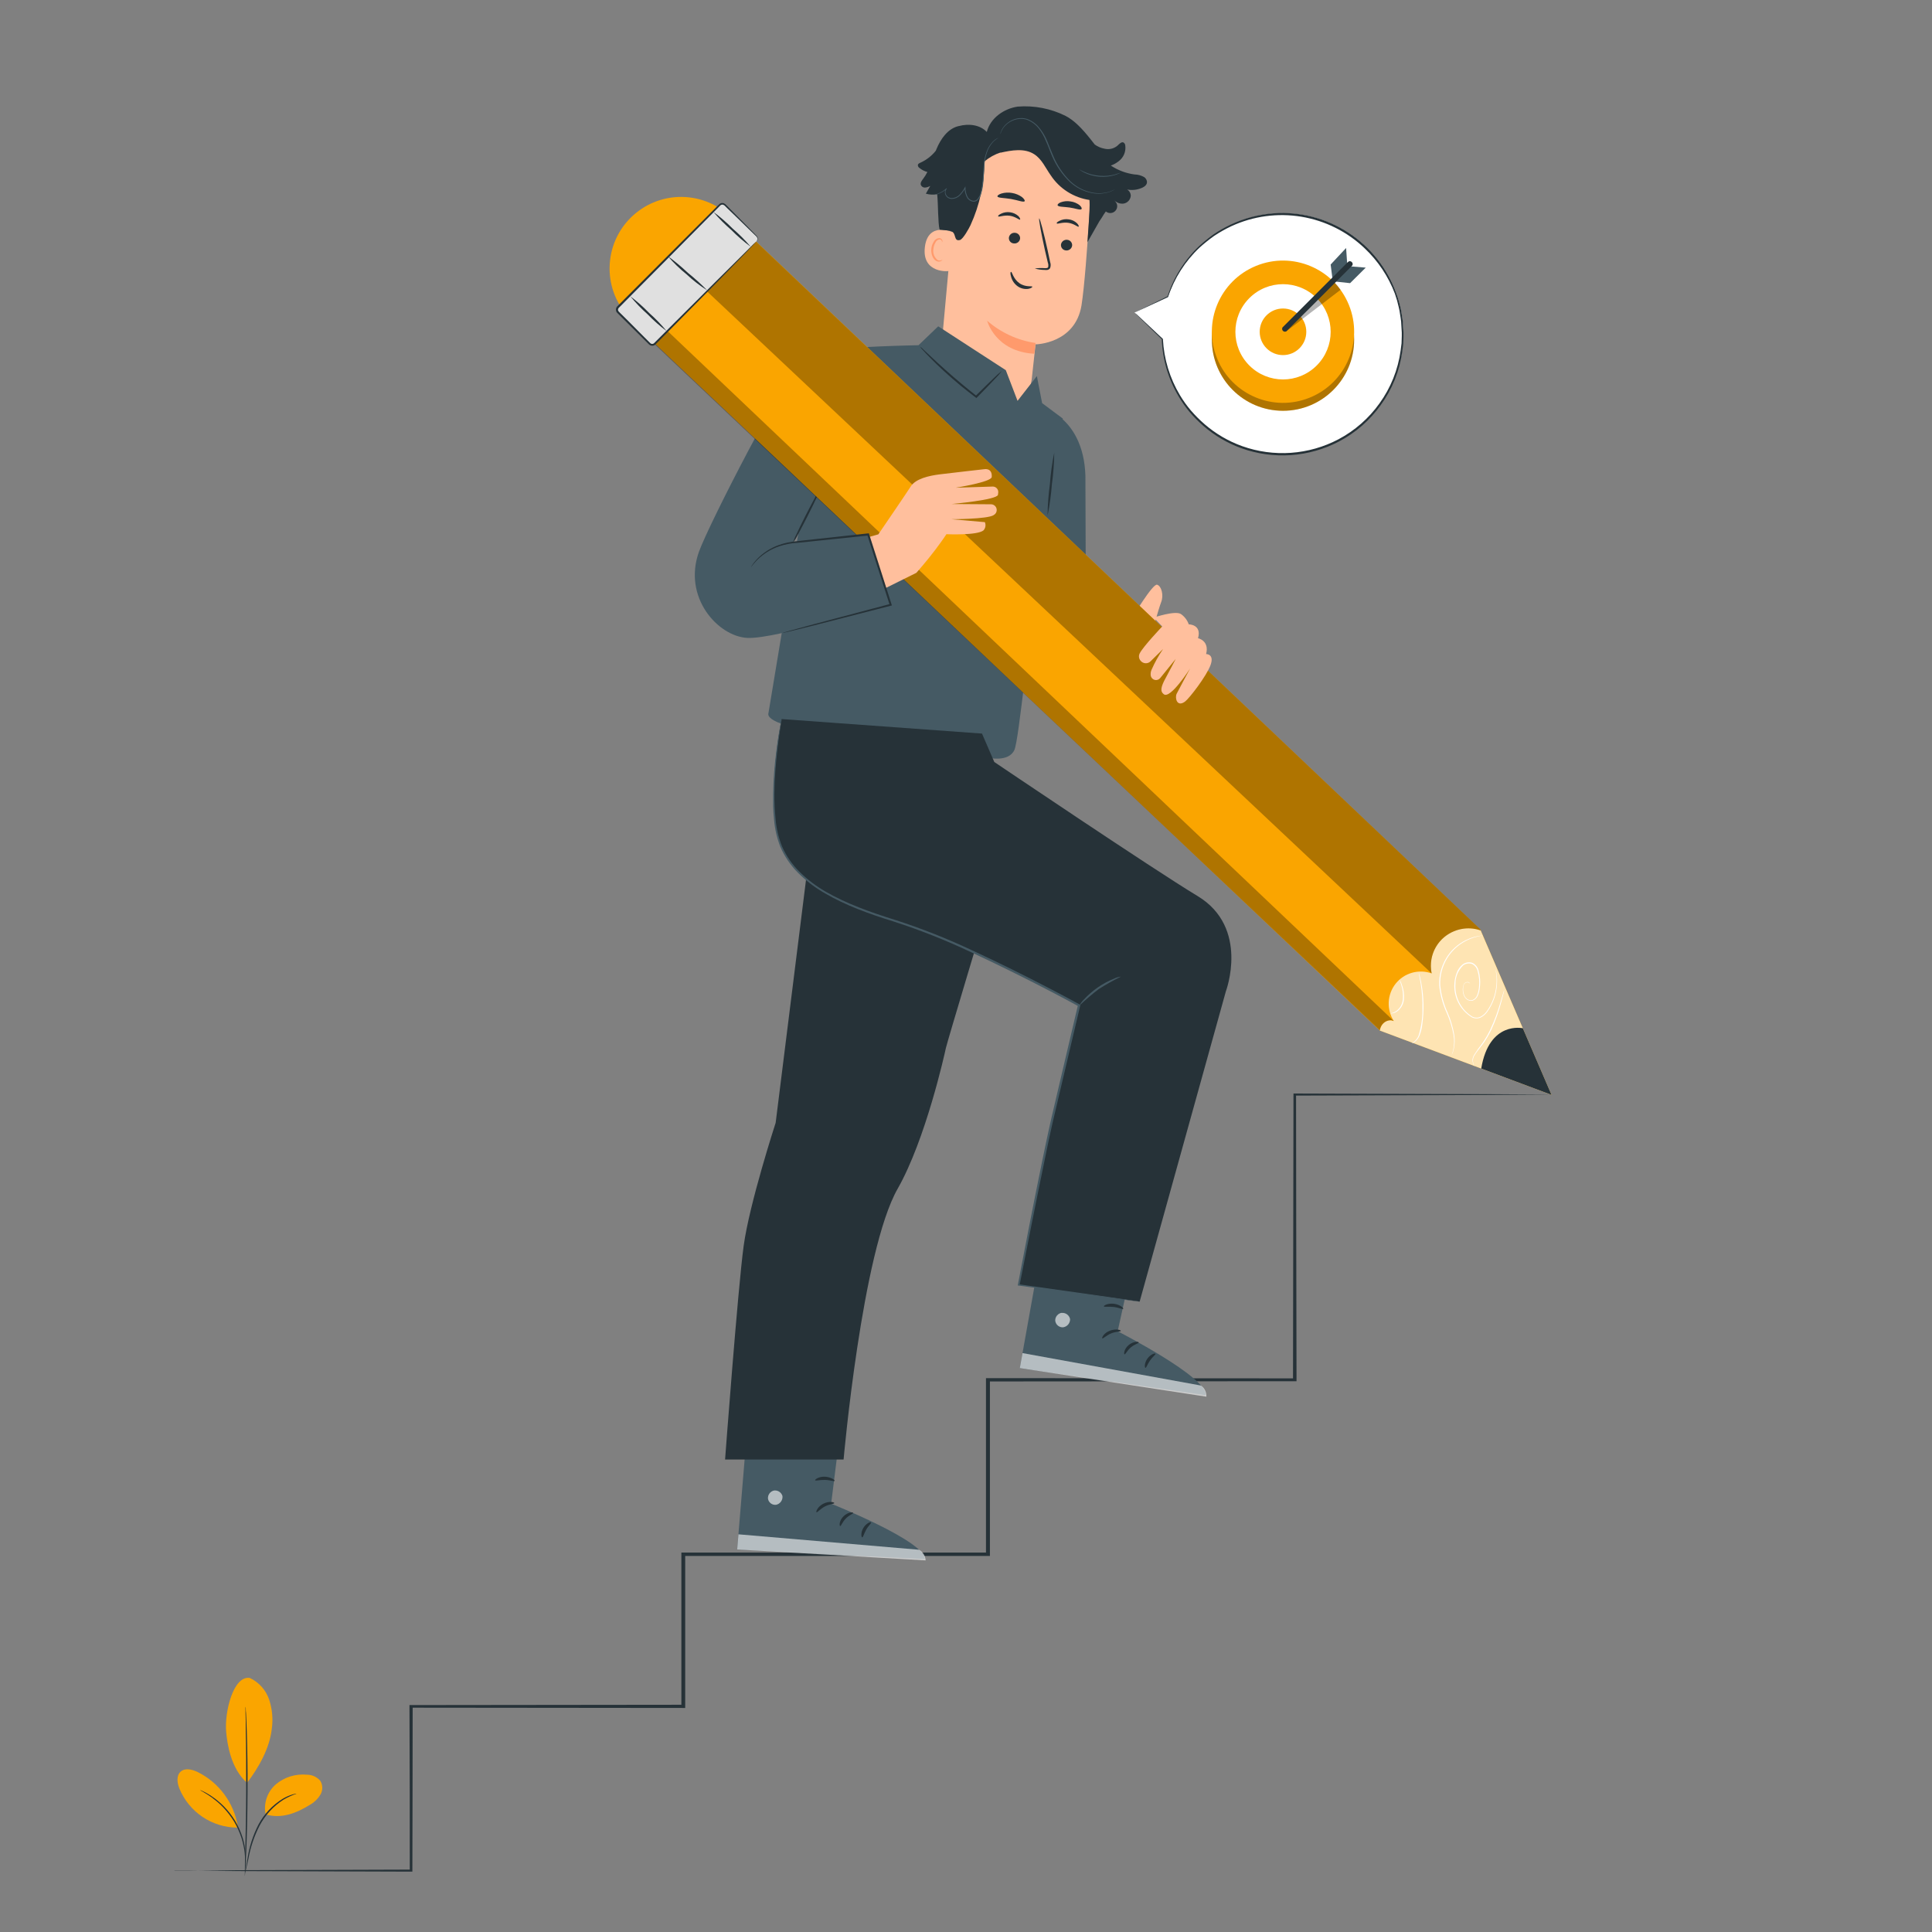 <svg width="300" height="300" viewBox="0 0 300 300" fill="none" xmlns="http://www.w3.org/2000/svg">
<rect x="0" y="0" width="300" height="300" fill="#808080" stroke="none"/>
<path d="M27 290.514H27.156H27.636H29.508L36.762 290.4L63.822 290.31L63.63 290.508C63.63 282.966 63.63 274.404 63.582 265.002V264.762H63.822L106.098 264.714L105.804 265.002C105.804 257.466 105.804 249.54 105.804 241.386V241.08H153.414L153.102 241.392C153.102 232.134 153.102 223.08 153.102 214.302V213.996H153.408L201.048 214.032L200.778 214.302C200.808 197.334 200.826 182.37 200.85 170.016V169.8H201.048L230.976 169.896L238.962 169.944L241.02 169.974H241.542C241.602 169.966 241.662 169.966 241.722 169.974H241.542H241.02H238.962L230.976 170.028L201.048 170.124L201.252 169.92C201.252 182.274 201.294 197.238 201.324 214.206V214.476H201.048L153.408 214.512L153.714 214.206C153.714 222.984 153.714 232.038 153.714 241.296V241.608H145.476H106.098L106.398 241.308C106.398 249.462 106.398 257.388 106.398 264.924V265.212H106.11L63.834 265.17L64.08 264.924C64.08 274.326 64.044 282.888 64.032 290.43V290.628H63.834L36.774 290.538L29.52 290.484H27.648H27.168C27.114 290.505 27.057 290.515 27 290.514Z" fill="#263238"/>
<path d="M38.801 260.556C39.503 260.887 40.131 261.358 40.647 261.938C41.162 262.519 41.555 263.198 41.801 263.934C42.283 265.407 42.419 266.972 42.197 268.506C41.861 271.476 40.175 274.47 38.363 276.84C35.861 274.662 35.291 270.84 35.117 268.908C34.847 265.83 36.233 260.1 38.825 260.556" fill="#FAA500"/>
<path d="M41.244 281.736C41.074 280.888 41.131 280.011 41.409 279.192C41.688 278.373 42.177 277.643 42.828 277.074C43.489 276.518 44.254 276.1 45.078 275.842C45.902 275.585 46.769 275.494 47.628 275.574C48.027 275.569 48.422 275.651 48.786 275.815C49.15 275.979 49.474 276.22 49.734 276.522C49.928 276.841 50.034 277.206 50.041 277.579C50.047 277.952 49.954 278.321 49.77 278.646C49.391 279.29 48.852 279.826 48.204 280.2C46.038 281.556 43.692 282.474 41.244 281.736Z" fill="#FAA500"/>
<path d="M38.041 290.838C38.051 290.635 38.081 290.434 38.131 290.238C38.209 289.812 38.311 289.26 38.431 288.594C38.71 286.758 39.283 284.979 40.129 283.326C41.011 281.677 42.316 280.291 43.909 279.312C44.394 279.025 44.912 278.798 45.451 278.634C45.596 278.586 45.745 278.548 45.895 278.52C45.947 278.511 45.999 278.511 46.051 278.52C45.333 278.767 44.642 279.084 43.987 279.468C42.449 280.468 41.188 281.84 40.321 283.458C39.49 285.076 38.903 286.809 38.581 288.6C38.431 289.29 38.305 289.848 38.209 290.232C38.172 290.439 38.116 290.642 38.041 290.838Z" fill="#263238"/>
<path d="M38.129 265.014C38.153 265.1 38.165 265.189 38.165 265.278C38.165 265.476 38.165 265.734 38.207 266.046C38.243 266.712 38.285 267.672 38.321 268.86C38.399 271.26 38.459 274.524 38.441 278.154C38.423 281.784 38.339 285.072 38.243 287.448C38.189 288.648 38.147 289.596 38.105 290.262C38.105 290.574 38.063 290.826 38.051 291.024C38.05 291.115 38.04 291.205 38.021 291.294C38.008 291.204 38.008 291.113 38.021 291.024C38.021 290.826 38.021 290.574 38.021 290.256C38.021 289.566 38.057 288.612 38.087 287.442C38.147 285.042 38.213 281.784 38.225 278.154C38.237 274.524 38.225 271.242 38.165 268.866C38.165 267.696 38.165 266.742 38.123 266.046C38.123 265.734 38.123 265.482 38.123 265.284C38.12 265.194 38.122 265.104 38.129 265.014Z" fill="#263238"/>
<path d="M36.918 283.542C36.616 281.745 35.891 280.046 34.801 278.585C33.712 277.124 32.29 275.944 30.654 275.142C29.82 274.746 28.728 274.482 28.044 275.106C27.36 275.73 27.51 276.84 27.846 277.704C28.577 279.494 29.822 281.028 31.424 282.112C33.026 283.196 34.912 283.781 36.846 283.794" fill="#FAA500"/>
<path d="M31.057 277.95C31.242 278.012 31.42 278.09 31.591 278.184C31.797 278.279 31.997 278.385 32.191 278.502C32.413 278.646 32.683 278.778 32.953 278.982C33.254 279.184 33.545 279.403 33.823 279.636C34.148 279.901 34.458 280.184 34.753 280.482C35.425 281.168 36.017 281.929 36.517 282.75C37.005 283.578 37.396 284.46 37.681 285.378C37.802 285.772 37.901 286.173 37.975 286.578C38.045 286.937 38.095 287.299 38.125 287.664C38.167 287.994 38.155 288.3 38.167 288.564C38.183 288.79 38.183 289.016 38.167 289.242C38.166 289.443 38.146 289.644 38.107 289.842C38.053 289.842 38.143 289.014 37.993 287.7C37.957 287.343 37.899 286.988 37.819 286.638C37.738 286.233 37.636 285.832 37.513 285.438C37.22 284.539 36.832 283.674 36.355 282.858C35.861 282.054 35.284 281.304 34.633 280.62C34.327 280.314 34.033 280.02 33.733 279.774C33.433 279.528 33.133 279.306 32.887 279.108C31.801 278.34 31.039 277.992 31.057 277.95Z" fill="#263238"/>
<path d="M176.148 48.528L181.392 46.02C182.843 41.579 185.902 37.841 189.968 35.541C194.035 33.24 198.815 32.544 203.368 33.59C207.922 34.635 211.92 37.345 214.576 41.188C217.233 45.032 218.356 49.729 217.724 54.358C217.093 58.988 214.753 63.213 211.164 66.204C207.575 69.196 202.997 70.737 198.33 70.524C193.663 70.311 189.244 68.361 185.942 65.055C182.64 61.75 180.694 57.329 180.486 52.662L176.148 48.528Z" fill="white"/>
<path d="M176.148 48.528L176.412 48.798L177.222 49.59C177.96 50.31 179.022 51.36 180.438 52.716C180.451 52.727 180.467 52.734 180.483 52.734C180.5 52.734 180.516 52.727 180.528 52.716H180.402C180.522 55.827 181.417 58.859 183.006 61.536C183.503 62.378 184.065 63.181 184.686 63.936C185.361 64.728 186.096 65.468 186.882 66.15C188.608 67.648 190.595 68.816 192.744 69.594C195.211 70.483 197.835 70.848 200.451 70.667C203.066 70.487 205.615 69.763 207.936 68.544C210.501 67.191 212.714 65.258 214.398 62.898C216.185 60.441 217.335 57.58 217.746 54.57L217.896 53.418L217.932 52.266V51.666L217.896 51.066L217.83 49.926C217.788 49.548 217.716 49.176 217.662 48.798C217.614 48.424 217.544 48.054 217.452 47.688C217.287 46.957 217.074 46.238 216.816 45.534C215.431 41.663 212.815 38.354 209.368 36.113C205.922 33.872 201.836 32.822 197.736 33.126C195.449 33.297 193.212 33.885 191.136 34.86C190.192 35.305 189.283 35.822 188.418 36.408C187.631 36.978 186.878 37.593 186.162 38.25C183.909 40.401 182.232 43.083 181.284 46.05V46.014L177.378 47.928L176.394 48.42L176.07 48.582C176.07 48.582 176.196 48.534 176.424 48.426L177.444 47.952L181.338 46.152C181.347 46.149 181.355 46.145 181.361 46.139C181.367 46.132 181.372 46.124 181.374 46.116C182.346 43.192 184.028 40.555 186.27 38.442C186.983 37.799 187.732 37.198 188.514 36.642C189.371 36.07 190.27 35.562 191.202 35.124C194.599 33.553 198.389 33.04 202.081 33.652C205.772 34.264 209.195 35.973 211.902 38.556C213.979 40.52 215.585 42.928 216.6 45.6C216.844 46.293 217.044 47 217.2 47.718C217.289 48.08 217.357 48.446 217.404 48.816C217.458 49.182 217.53 49.548 217.566 49.92L217.632 51.048L217.668 51.612V52.176L217.632 53.31L217.488 54.444C217.082 57.407 215.953 60.223 214.2 62.646C212.541 64.967 210.366 66.871 207.846 68.208C205.561 69.413 203.05 70.129 200.473 70.313C197.897 70.497 195.31 70.144 192.876 69.276C190.754 68.513 188.79 67.369 187.08 65.898C186.301 65.227 185.573 64.499 184.902 63.72C184.283 62.986 183.723 62.204 183.228 61.38C181.642 58.733 180.732 55.737 180.576 52.656C180.576 52.648 180.575 52.639 180.571 52.632C180.568 52.624 180.563 52.617 180.557 52.611C180.55 52.606 180.543 52.601 180.535 52.599C180.527 52.596 180.519 52.595 180.51 52.596C180.497 52.597 180.483 52.602 180.473 52.61C180.462 52.619 180.454 52.631 180.45 52.644L180.558 52.614L177.318 49.572L176.472 48.786L176.148 48.528Z" fill="#263238"/>
<path d="M199.224 63.786C205.324 63.786 210.27 58.841 210.27 52.74C210.27 46.64 205.324 41.694 199.224 41.694C193.123 41.694 188.178 46.64 188.178 52.74C188.178 58.841 193.123 63.786 199.224 63.786Z" fill="#FAA500"/>
<path opacity="0.3" d="M199.224 63.786C205.324 63.786 210.27 58.841 210.27 52.74C210.27 46.64 205.324 41.694 199.224 41.694C193.123 41.694 188.178 46.64 188.178 52.74C188.178 58.841 193.123 63.786 199.224 63.786Z" fill="black"/>
<path d="M203.404 61.734C209.051 59.425 211.757 52.975 209.448 47.328C207.139 41.682 200.689 38.976 195.043 41.285C189.396 43.594 186.69 50.043 188.999 55.69C191.308 61.337 197.757 64.043 203.404 61.734Z" fill="#FAA500"/>
<path d="M204.459 56.754C207.348 53.865 207.348 49.181 204.459 46.292C201.57 43.403 196.886 43.403 193.997 46.292C191.108 49.181 191.108 53.865 193.997 56.754C196.886 59.643 201.57 59.643 204.459 56.754Z" fill="white"/>
<path d="M199.223 55.14C201.222 55.14 202.841 53.52 202.841 51.522C202.841 49.524 201.222 47.904 199.223 47.904C197.225 47.904 195.605 49.524 195.605 51.522C195.605 53.52 197.225 55.14 199.223 55.14Z" fill="#FAA500"/>
<path d="M206.923 43.434L206.623 41.076L209.023 38.508L209.197 41.052L206.923 43.434Z" fill="#455A64"/>
<path d="M212.071 41.556L209.641 41.358L207.199 43.704L209.641 43.968L212.071 41.556Z" fill="#455A64"/>
<path opacity="0.3" d="M199.711 51.468L208.159 45C207.84 44.542 207.485 44.111 207.097 43.71L199.711 50.892V51.468Z" fill="black"/>
<path d="M209.293 40.698L205.855 44.136L200.401 49.59L199.147 50.844C199.097 50.928 199.077 51.026 199.089 51.122C199.102 51.218 199.145 51.308 199.214 51.377C199.283 51.446 199.373 51.489 199.469 51.502C199.566 51.514 199.663 51.494 199.747 51.444L203.209 48L208.663 42.546L209.917 41.292C210.313 40.896 209.695 40.284 209.317 40.692L209.293 40.698Z" fill="#263238"/>
<path d="M145.885 57.174L148.201 31.8C148.561 25.458 152.557 20.4 158.881 20.928L159.481 21.012C162.303 21.419 164.868 22.874 166.667 25.086C168.465 27.298 169.366 30.106 169.189 32.952C168.841 38.448 168.391 44.508 167.935 47.418C166.945 53.4 160.801 53.472 160.801 53.472C160.801 53.472 160.387 57.15 160.201 58.932L159.439 63.072L156.343 61.506L145.885 57.174Z" fill="#FFBF9D"/>
<path d="M160.799 53.262C158.014 52.851 155.404 51.649 153.281 49.8C153.281 49.8 154.517 54.6 160.613 54.93L160.799 53.262Z" fill="#FF9A6C"/>
<path d="M166.481 38.142C166.45 38.367 166.332 38.57 166.153 38.709C165.973 38.848 165.747 38.912 165.521 38.886C165.411 38.879 165.303 38.85 165.204 38.801C165.105 38.752 165.017 38.683 164.944 38.599C164.872 38.516 164.818 38.418 164.784 38.313C164.75 38.207 164.738 38.096 164.747 37.986C164.777 37.761 164.894 37.557 165.072 37.417C165.25 37.277 165.476 37.212 165.701 37.236C165.813 37.243 165.921 37.272 166.021 37.321C166.121 37.371 166.21 37.44 166.283 37.524C166.355 37.609 166.41 37.707 166.445 37.813C166.479 37.919 166.491 38.031 166.481 38.142Z" fill="#263238"/>
<path d="M167.496 35.196C167.37 35.292 166.788 34.716 165.864 34.596C164.94 34.476 164.19 34.83 164.106 34.698C164.022 34.566 164.202 34.458 164.526 34.284C164.967 34.062 165.467 33.984 165.954 34.062C166.433 34.121 166.881 34.331 167.232 34.662C167.49 34.932 167.556 35.148 167.496 35.196Z" fill="#263238"/>
<path d="M158.4 37.05C158.386 37.163 158.35 37.272 158.294 37.37C158.237 37.469 158.162 37.556 158.073 37.625C157.983 37.695 157.88 37.746 157.771 37.776C157.661 37.806 157.547 37.814 157.434 37.8C157.323 37.794 157.215 37.766 157.115 37.717C157.016 37.668 156.927 37.599 156.855 37.515C156.783 37.431 156.728 37.333 156.695 37.227C156.661 37.122 156.649 37.01 156.66 36.9C156.689 36.675 156.805 36.47 156.983 36.329C157.162 36.189 157.388 36.124 157.614 36.15C157.725 36.156 157.834 36.184 157.934 36.233C158.034 36.282 158.124 36.35 158.197 36.434C158.27 36.518 158.326 36.616 158.361 36.721C158.396 36.827 158.409 36.939 158.4 37.05Z" fill="#263238"/>
<path d="M158.401 34.098C158.275 34.194 157.693 33.618 156.769 33.498C155.845 33.378 155.095 33.732 155.011 33.606C154.927 33.48 155.107 33.36 155.437 33.186C155.877 32.968 156.373 32.891 156.859 32.964C157.338 33.027 157.787 33.236 158.143 33.564C158.401 33.84 158.443 34.056 158.401 34.098Z" fill="#263238"/>
<path d="M160.68 41.694C161.19 41.617 161.707 41.599 162.222 41.64C162.462 41.64 162.696 41.64 162.756 41.484C162.81 41.242 162.791 40.989 162.702 40.758C162.558 40.158 162.414 39.522 162.258 38.856C161.658 36.15 161.262 33.942 161.37 33.918C161.478 33.894 162.054 36.066 162.654 38.772C162.798 39.438 162.936 40.074 163.062 40.68C163.176 40.986 163.176 41.322 163.062 41.628C163.015 41.706 162.952 41.772 162.876 41.822C162.8 41.872 162.714 41.904 162.624 41.916C162.488 41.931 162.351 41.931 162.216 41.916C161.696 41.911 161.179 41.836 160.68 41.694Z" fill="#263238"/>
<path d="M159.103 31.242C158.941 31.464 158.077 31.086 156.985 30.9C155.893 30.714 154.957 30.756 154.885 30.498C154.849 30.378 155.065 30.192 155.485 30.054C156.028 29.891 156.602 29.86 157.159 29.964C157.712 30.056 158.238 30.274 158.695 30.6C159.037 30.888 159.175 31.14 159.103 31.242Z" fill="#263238"/>
<path d="M167.928 32.478C167.712 32.664 166.98 32.346 166.074 32.22C165.168 32.094 164.376 32.142 164.232 31.896C164.166 31.782 164.316 31.584 164.676 31.428C165.171 31.239 165.708 31.187 166.23 31.278C166.752 31.344 167.246 31.551 167.658 31.878C167.952 32.154 168.03 32.4 167.928 32.478Z" fill="#263238"/>
<path d="M148.037 36.096C147.941 36.036 144.071 34.296 143.609 38.412C143.147 42.528 147.401 42.162 147.419 42.048C147.437 41.934 148.037 36.096 148.037 36.096Z" fill="#FFBF9D"/>
<path d="M146.334 40.338C146.334 40.338 146.256 40.38 146.124 40.422C145.944 40.476 145.751 40.459 145.584 40.374C145.335 40.174 145.143 39.911 145.03 39.613C144.916 39.314 144.883 38.991 144.936 38.676C144.966 38.321 145.075 37.977 145.254 37.668C145.307 37.544 145.389 37.434 145.493 37.349C145.598 37.263 145.721 37.204 145.854 37.176C145.939 37.162 146.027 37.179 146.1 37.224C146.174 37.269 146.229 37.34 146.256 37.422C146.298 37.542 146.256 37.62 146.256 37.632C146.256 37.644 146.352 37.572 146.34 37.398C146.325 37.293 146.277 37.196 146.202 37.122C146.151 37.072 146.091 37.033 146.025 37.008C145.959 36.982 145.888 36.97 145.818 36.972C145.643 36.985 145.475 37.043 145.33 37.141C145.184 37.239 145.067 37.373 144.99 37.53C144.775 37.868 144.646 38.253 144.612 38.652C144.546 39.492 144.888 40.32 145.464 40.56C145.571 40.605 145.687 40.624 145.804 40.618C145.92 40.612 146.033 40.58 146.136 40.524C146.31 40.434 146.346 40.344 146.334 40.338Z" fill="#FF9A6C"/>
<path d="M178.087 28.116C178.032 27.875 177.891 27.661 177.691 27.516C177.23 27.244 176.707 27.097 176.173 27.09C174.856 26.915 173.596 26.443 172.489 25.71C172.921 25.555 173.326 25.332 173.689 25.05C174.073 24.768 174.373 24.387 174.556 23.947C174.739 23.507 174.798 23.025 174.727 22.554C174.715 22.466 174.685 22.382 174.637 22.307C174.589 22.232 174.526 22.169 174.451 22.122C174.187 22.008 173.923 22.242 173.713 22.434C173.436 22.73 173.086 22.947 172.698 23.062C172.31 23.177 171.898 23.186 171.505 23.088C170.957 22.988 170.438 22.767 169.987 22.44C169.969 22.419 169.953 22.397 169.939 22.374L169.381 21.666C168.001 19.92 166.801 18.696 165.469 18C163.166 16.851 160.594 16.351 158.029 16.554C155.857 16.872 153.769 18.354 153.229 20.49C152.161 19.356 150.391 19.164 148.885 19.578H148.849C147.181 19.968 146.077 21.558 145.417 23.142C145.381 23.226 145.351 23.316 145.315 23.4C144.676 24.205 143.853 24.845 142.915 25.266C142.753 25.338 142.561 25.428 142.525 25.602C142.519 25.691 142.536 25.78 142.575 25.86C142.614 25.94 142.673 26.008 142.747 26.058C143.111 26.365 143.539 26.587 144.001 26.706C143.815 27.082 143.594 27.44 143.341 27.774C143.125 28.056 142.873 28.374 142.993 28.734C143.05 28.861 143.146 28.966 143.267 29.036C143.387 29.106 143.526 29.137 143.665 29.124C143.941 29.096 144.209 29.01 144.451 28.872L143.767 30.072C144.338 30.238 144.94 30.266 145.525 30.156C145.693 31.722 145.627 34.584 145.903 35.664C146.995 35.808 147.277 35.718 147.811 35.964C148.501 36.282 148.081 37.524 149.059 37.266C149.551 37.14 150.487 35.424 150.703 34.956C152.123 31.853 152.859 28.481 152.863 25.068C153.61 24.441 154.472 23.965 155.401 23.664L155.323 23.718C157.081 23.328 159.061 22.968 160.579 23.94C161.779 24.702 162.343 26.076 163.153 27.216C163.832 28.247 164.722 29.123 165.765 29.785C166.807 30.446 167.978 30.88 169.201 31.056C169.231 32.91 168.961 35.904 168.853 37.62L170.701 34.374C170.839 34.188 170.959 33.996 171.079 33.81L171.115 33.75C171.297 33.433 171.497 33.126 171.715 32.832C171.898 32.986 172.128 33.074 172.367 33.082C172.606 33.09 172.841 33.018 173.035 32.878C173.229 32.737 173.37 32.536 173.436 32.306C173.502 32.076 173.49 31.83 173.401 31.608C173.28 31.386 173.126 31.184 172.945 31.008C173.131 31.232 173.372 31.405 173.644 31.51C173.916 31.615 174.21 31.649 174.499 31.608C174.786 31.554 175.047 31.407 175.244 31.191C175.44 30.974 175.559 30.699 175.585 30.408C175.584 30.21 175.532 30.015 175.433 29.844C175.334 29.672 175.192 29.53 175.021 29.43C175.765 29.575 176.535 29.495 177.235 29.202C177.703 29.022 178.201 28.674 178.087 28.116Z" fill="#263238"/>
<path d="M155.059 21.384C154.824 21.53 154.599 21.693 154.387 21.87C153.843 22.396 153.444 23.053 153.229 23.778C153.068 24.272 152.957 24.78 152.899 25.296C152.833 25.854 152.809 26.46 152.779 27.096C152.761 27.763 152.701 28.428 152.599 29.088C152.54 29.438 152.456 29.783 152.347 30.12C152.248 30.482 152.06 30.814 151.801 31.086C151.682 31.192 151.537 31.265 151.382 31.299C151.226 31.332 151.065 31.325 150.913 31.278C150.623 31.186 150.37 31.003 150.193 30.756C149.917 30.266 149.776 29.711 149.785 29.148L149.911 29.178C149.676 29.619 149.379 30.023 149.029 30.378C148.693 30.705 148.243 30.888 147.775 30.888C147.562 30.882 147.355 30.82 147.175 30.708C147.004 30.594 146.873 30.43 146.797 30.24C146.728 30.065 146.705 29.875 146.731 29.688C146.758 29.513 146.847 29.353 146.983 29.238L147.037 29.304C146.63 29.676 146.15 29.958 145.627 30.132C145.447 30.192 145.303 30.222 145.207 30.246C145.157 30.254 145.106 30.254 145.057 30.246L145.201 30.204C145.291 30.174 145.435 30.138 145.609 30.072C146.117 29.885 146.582 29.597 146.977 29.226L147.037 29.286C146.923 29.403 146.848 29.552 146.822 29.713C146.796 29.874 146.821 30.04 146.893 30.186C146.966 30.353 147.085 30.496 147.235 30.6C147.404 30.699 147.596 30.753 147.793 30.756C148.228 30.748 148.645 30.574 148.957 30.27C149.295 29.925 149.582 29.533 149.809 29.106L149.917 28.926V29.136C149.912 29.673 150.046 30.202 150.307 30.672C150.465 30.895 150.693 31.059 150.955 31.14C151.083 31.182 151.22 31.189 151.352 31.16C151.483 31.132 151.605 31.069 151.705 30.978C151.947 30.724 152.12 30.412 152.209 30.072C152.318 29.743 152.402 29.406 152.461 29.064C152.565 28.409 152.627 27.747 152.647 27.084C152.683 26.484 152.713 25.848 152.779 25.284C152.845 24.76 152.964 24.243 153.133 23.742C153.358 23.01 153.772 22.35 154.333 21.828C154.548 21.64 154.793 21.489 155.059 21.384Z" fill="#455A64"/>
<path d="M173.13 29.4L173.076 29.436L172.914 29.532C172.826 29.584 172.734 29.628 172.638 29.664C172.524 29.712 172.398 29.772 172.248 29.82C171.393 30.093 170.484 30.151 169.602 29.988C168.289 29.749 167.072 29.137 166.098 28.224C164.928 27.097 163.999 25.743 163.368 24.246C163.014 23.46 162.768 22.668 162.42 21.93C162.138 21.211 161.754 20.536 161.28 19.926C160.85 19.38 160.291 18.949 159.654 18.672C159.364 18.551 159.056 18.48 158.742 18.462C158.454 18.444 158.166 18.466 157.884 18.528C157.397 18.63 156.936 18.835 156.534 19.128C156.231 19.356 155.966 19.629 155.748 19.938C155.572 20.211 155.433 20.505 155.334 20.814C155.334 20.814 155.334 20.814 155.334 20.748L155.382 20.568C155.457 20.337 155.56 20.115 155.688 19.908C155.901 19.586 156.167 19.302 156.474 19.068C156.878 18.752 157.347 18.528 157.848 18.414C158.14 18.351 158.438 18.325 158.736 18.336C159.061 18.357 159.381 18.428 159.684 18.546C160.359 18.831 160.949 19.283 161.4 19.86C161.898 20.471 162.302 21.152 162.6 21.882C162.918 22.632 163.2 23.418 163.548 24.198C164.16 25.676 165.062 27.016 166.2 28.14C167.154 29.042 168.344 29.654 169.632 29.904C170.499 30.073 171.395 30.03 172.242 29.778C172.545 29.668 172.841 29.542 173.13 29.4Z" fill="#455A64"/>
<path d="M174.001 26.814C173.925 26.864 173.845 26.906 173.761 26.94C173.542 27.043 173.315 27.127 173.083 27.192C172.737 27.294 172.384 27.369 172.027 27.414C171.147 27.519 170.255 27.445 169.405 27.198C169.058 27.1 168.721 26.971 168.397 26.814C168.177 26.709 167.967 26.587 167.767 26.448C167.688 26.404 167.615 26.35 167.551 26.286C167.551 26.286 167.881 26.478 168.439 26.718C168.761 26.861 169.094 26.979 169.435 27.072C169.854 27.181 170.281 27.255 170.713 27.294C171.146 27.33 171.582 27.33 172.015 27.294C172.367 27.259 172.716 27.196 173.059 27.108C173.629 26.946 174.001 26.79 174.001 26.814Z" fill="#455A64"/>
<path d="M160.302 44.52C160.266 44.364 159.252 44.646 158.292 43.974C157.332 43.302 157.146 42.174 157.002 42.216C156.858 42.258 156.87 42.516 157.002 42.972C157.157 43.571 157.518 44.095 158.022 44.454C158.506 44.796 159.104 44.938 159.69 44.85C160.104 44.772 160.326 44.586 160.302 44.52Z" fill="#263238"/>
<path d="M132.204 53.484C130.977 53.005 129.634 52.906 128.35 53.2C127.066 53.494 125.9 54.168 125.004 55.134C121.818 58.548 110.082 81.366 108.534 85.674C105.996 92.754 111.474 98.808 116.034 99.054C120.594 99.3 138.438 93.564 138.438 93.564L134.55 83.328L123.15 84.234L132 66.498L132.204 53.484Z" fill="#455A64"/>
<path d="M151.717 73.572C151.717 73.572 156.109 95.832 158.197 97.632C160.285 99.432 176.797 106.83 176.797 106.83L181.747 98.784L168.601 90.786L168.541 73.884C168.403 69.12 166.495 66.132 164.311 64.536L151.717 73.572Z" fill="#455A64"/>
<path d="M161.004 58.398L158.004 62.244L156.18 57.48L145.686 50.67L142.626 53.604C142.626 53.604 130.86 53.832 130.098 54.408C128.406 55.686 125.298 74.742 125.298 74.742L119.334 110.682C118.83 112.122 123.834 113.13 126.732 113.838L153.432 117.66C153.432 117.66 156.612 118.416 157.512 116.46C158.238 114.882 159.756 98.286 161.292 89.22C161.7 86.82 162.066 78.252 162.066 78.252L165.036 64.998L161.82 62.598L161.004 58.398Z" fill="#455A64"/>
<path d="M127.296 76.044C127.18 76.479 127.011 76.898 126.792 77.292C126.438 78.048 125.934 79.092 125.364 80.208C124.794 81.324 124.254 82.356 123.858 83.088C123.671 83.498 123.433 83.883 123.15 84.234C123.275 83.801 123.446 83.382 123.66 82.986C124.008 82.23 124.512 81.186 125.082 80.07C125.652 78.954 126.192 77.928 126.588 77.196C126.782 76.787 127.019 76.401 127.296 76.044Z" fill="#263238"/>
<path d="M155.579 57.6C155.256 58.024 154.903 58.425 154.523 58.8C153.839 59.526 152.861 60.54 151.709 61.716L151.619 61.806L151.511 61.728C150.767 61.164 149.963 60.528 149.111 59.838C147.269 58.302 145.691 56.838 144.581 55.698C144.029 55.146 143.591 54.684 143.297 54.354C143.13 54.198 142.985 54.021 142.865 53.826C143.052 53.955 143.225 54.104 143.381 54.27L144.737 55.542C145.877 56.61 147.479 58.068 149.315 59.598C150.131 60.282 150.929 60.924 151.661 61.5H151.469C152.639 60.336 153.647 59.352 154.367 58.662C154.742 58.276 155.147 57.921 155.579 57.6Z" fill="#263238"/>
<path d="M163.704 70.284C163.685 71.92 163.562 73.553 163.338 75.174C163.221 76.807 162.997 78.43 162.666 80.034C162.685 78.396 162.807 76.761 163.032 75.138C163.148 73.507 163.373 71.885 163.704 70.284Z" fill="#263238"/>
<path d="M175.711 96.084C175.711 96.084 178.987 90.57 179.677 90.792C180.367 91.014 180.721 92.436 180.307 93.492C179.893 94.548 178.735 98.784 178.735 98.784L175.711 96.084Z" fill="#FFBF9D"/>
<path d="M176.801 192.048L173.549 206.718C173.549 206.718 187.547 213.876 187.211 216.642L158.357 212.442L162.491 189.372L176.801 192.048Z" fill="#455A64"/>
<g opacity="0.6">
<path d="M164.91 203.844C164.617 203.879 164.347 204.021 164.153 204.243C163.958 204.464 163.851 204.749 163.854 205.044C163.878 205.342 164.017 205.618 164.24 205.816C164.464 206.014 164.755 206.118 165.054 206.106C165.362 206.069 165.646 205.919 165.851 205.686C166.056 205.452 166.167 205.151 166.164 204.84C166.106 204.54 165.937 204.272 165.689 204.093C165.442 203.913 165.135 203.835 164.832 203.874" fill="white"/>
</g>
<g opacity="0.6">
<path d="M158.357 212.436L158.777 210.108L186.497 215.148C186.769 215.344 186.987 215.605 187.131 215.907C187.276 216.208 187.343 216.542 187.325 216.876L158.357 212.436Z" fill="white"/>
</g>
<path d="M174.043 206.658C174.013 206.796 173.299 206.73 172.531 207.054C171.763 207.378 171.283 207.9 171.163 207.822C171.043 207.744 171.403 206.97 172.363 206.622C173.323 206.274 174.097 206.538 174.043 206.658Z" fill="#263238"/>
<path d="M176.821 208.458C176.821 208.596 176.179 208.722 175.591 209.226C175.003 209.73 174.757 210.336 174.619 210.3C174.481 210.264 174.535 209.46 175.273 208.848C176.011 208.236 176.839 208.32 176.821 208.458Z" fill="#263238"/>
<path d="M177.864 212.4C177.732 212.4 177.666 211.674 178.164 210.972C178.662 210.27 179.364 210.084 179.418 210.216C179.472 210.348 178.974 210.678 178.572 211.26C178.17 211.842 178.008 212.4 177.864 212.4Z" fill="#263238"/>
<path d="M174.415 203.232C174.331 203.352 173.725 203.04 172.921 202.944C172.117 202.848 171.457 202.992 171.409 202.854C171.361 202.716 172.039 202.332 172.987 202.452C173.935 202.572 174.505 203.136 174.415 203.232Z" fill="#263238"/>
<g opacity="0.3">
<path d="M176.154 194.952L175.578 197.568L161.514 194.844L161.928 192.468L176.154 194.952Z" fill="black"/>
</g>
<path d="M130.921 218.586L129.061 233.496C129.061 233.496 143.671 239.31 143.593 242.1L114.469 240.6L116.401 217.26L130.921 218.586Z" fill="#455A64"/>
<g opacity="0.6">
<path d="M120.193 231.444C119.907 231.506 119.654 231.67 119.48 231.905C119.307 232.14 119.225 232.431 119.251 232.722C119.299 233.011 119.458 233.27 119.692 233.445C119.927 233.621 120.22 233.699 120.511 233.664C120.815 233.6 121.085 233.426 121.268 233.174C121.451 232.922 121.534 232.611 121.501 232.302C121.415 232.008 121.22 231.757 120.956 231.602C120.691 231.447 120.377 231.399 120.079 231.468" fill="white"/>
</g>
<g opacity="0.6">
<path d="M114.469 240.6L114.667 238.248L142.735 240.648C143.024 240.819 143.267 241.06 143.441 241.348C143.614 241.636 143.714 241.962 143.731 242.298L114.469 240.6Z" fill="white"/>
</g>
<path d="M129.54 233.4C129.54 233.538 128.808 233.538 128.07 233.934C127.332 234.33 126.906 234.894 126.786 234.822C126.666 234.75 126.942 233.958 127.842 233.496C128.742 233.034 129.6 233.262 129.54 233.4Z" fill="#263238"/>
<path d="M132.473 234.924C132.473 235.062 131.873 235.248 131.327 235.806C130.781 236.364 130.595 237.006 130.457 236.964C130.319 236.922 130.295 236.136 130.973 235.458C131.651 234.78 132.485 234.786 132.473 234.924Z" fill="#263238"/>
<path d="M133.884 238.722C133.752 238.722 133.614 238.014 134.052 237.27C134.49 236.526 135.174 236.274 135.252 236.4C135.33 236.526 134.856 236.898 134.508 237.516C134.16 238.134 134.028 238.722 133.884 238.722Z" fill="#263238"/>
<path d="M129.6 229.944C129.534 230.07 128.898 229.818 128.094 229.8C127.29 229.782 126.636 229.98 126.576 229.854C126.516 229.728 127.176 229.254 128.106 229.302C129.036 229.35 129.672 229.842 129.6 229.944Z" fill="#263238"/>
<g opacity="0.3">
<path d="M130.549 221.538L130.219 224.196L115.963 222.798L116.155 220.398L130.549 221.538Z" fill="black"/>
</g>
<path d="M116.801 42.909C117.477 36.813 113.084 31.323 106.987 30.646C100.891 29.97 95.401 34.364 94.725 40.46C94.048 46.556 98.442 52.047 104.538 52.723C110.635 53.399 116.125 49.005 116.801 42.909Z" fill="#FAA500"/>
<path d="M240.924 170.016L229.842 144.288L116.328 36.474L101.346 53.028L214.26 160.026L240.924 170.016Z" fill="#FAA500"/>
<g opacity="0.7">
<path d="M214.26 160.026C214.434 158.928 215.388 158.16 216.432 158.55C215.866 157.674 215.589 156.643 215.64 155.601C215.69 154.56 216.067 153.56 216.715 152.744C217.363 151.927 218.251 151.334 219.254 151.049C220.257 150.763 221.324 150.799 222.306 151.152C222.096 150.144 222.158 149.098 222.484 148.122C222.811 147.145 223.392 146.273 224.166 145.594C224.94 144.916 225.881 144.455 226.892 144.259C227.903 144.063 228.948 144.14 229.92 144.48L240.924 170.016L214.26 160.026Z" fill="white"/>
</g>
<path d="M236.466 159.666C236.466 159.666 231.24 158.466 230.004 165.924L240.924 170.016L236.466 159.666Z" fill="#263238"/>
<path opacity="0.3" d="M222.306 151.152L109.752 45.21L116.832 36.984L229.842 144.288L229.92 144.48C229.107 144.19 228.239 144.091 227.382 144.192C226.252 144.323 225.182 144.772 224.298 145.488C223.221 146.365 222.5 147.604 222.27 148.974C222.147 149.696 222.159 150.435 222.306 151.152Z" fill="black"/>
<path opacity="0.3" d="M216.431 158.55L103.235 51L101.357 53.178L214.259 159.978C214.306 159.542 214.513 159.139 214.84 158.847C215.167 158.555 215.591 158.396 216.029 158.4C216.168 158.438 216.302 158.488 216.431 158.55Z" fill="black"/>
<path d="M228.263 152.754C228.238 152.708 228.204 152.667 228.163 152.634C228.121 152.601 228.074 152.576 228.023 152.562C227.879 152.52 227.725 152.534 227.59 152.601C227.456 152.668 227.351 152.782 227.297 152.922C227.151 153.383 227.151 153.877 227.297 154.338C227.367 154.626 227.527 154.884 227.753 155.076C227.874 155.185 228.021 155.261 228.179 155.297C228.338 155.332 228.503 155.327 228.659 155.28C228.825 155.21 228.974 155.106 229.097 154.975C229.22 154.844 229.314 154.688 229.373 154.518C229.52 154.145 229.613 153.753 229.649 153.354C229.758 152.472 229.683 151.577 229.427 150.726C229.366 150.501 229.258 150.292 229.11 150.112C228.962 149.932 228.778 149.786 228.569 149.682C228.34 149.604 228.096 149.583 227.857 149.622C227.619 149.66 227.393 149.757 227.201 149.904C226.826 150.265 226.527 150.697 226.321 151.175C226.115 151.653 226.006 152.168 226.001 152.688C225.919 153.703 226.117 154.721 226.574 155.631C227.031 156.541 227.73 157.308 228.593 157.848C228.789 157.952 229.006 158.01 229.227 158.017C229.449 158.025 229.669 157.981 229.871 157.89C230.251 157.698 230.58 157.418 230.831 157.074C231.29 156.449 231.654 155.76 231.911 155.028C232.284 153.962 232.443 152.832 232.379 151.704C232.349 151.302 232.307 150.996 232.271 150.792C232.235 150.588 232.223 150.474 232.223 150.474C232.334 150.866 232.406 151.268 232.439 151.674C232.528 152.813 232.383 153.959 232.013 155.04C231.759 155.786 231.395 156.49 230.933 157.128C230.67 157.492 230.325 157.788 229.925 157.992C229.704 158.092 229.464 158.14 229.221 158.133C228.979 158.126 228.742 158.063 228.527 157.95C227.635 157.401 226.911 156.615 226.438 155.68C225.965 154.745 225.759 153.697 225.845 152.652C225.883 152.105 226.002 151.568 226.199 151.056C226.379 150.546 226.699 150.096 227.123 149.76C227.335 149.597 227.585 149.49 227.849 149.448C228.113 149.406 228.383 149.431 228.635 149.52C228.864 149.63 229.066 149.789 229.227 149.985C229.389 150.18 229.506 150.409 229.571 150.654C229.83 151.527 229.904 152.445 229.787 153.348C229.75 153.761 229.651 154.165 229.493 154.548C229.427 154.733 229.322 154.902 229.185 155.044C229.049 155.186 228.884 155.297 228.701 155.37C228.528 155.418 228.345 155.421 228.171 155.38C227.996 155.339 227.834 155.255 227.699 155.136C227.463 154.925 227.297 154.646 227.225 154.338C227.087 153.859 227.103 153.349 227.273 152.88C227.336 152.731 227.452 152.612 227.598 152.544C227.745 152.476 227.911 152.466 228.065 152.514C228.245 152.616 228.263 152.76 228.263 152.754Z" fill="white"/>
<path d="M225.366 163.932C225.366 163.932 225.504 163.644 225.642 163.092C225.823 162.304 225.843 161.488 225.702 160.692C225.485 159.517 225.131 158.371 224.646 157.278C224.028 155.935 223.635 154.5 223.482 153.03C223.415 151.537 223.791 150.057 224.562 148.776C225.192 147.737 226.071 146.871 227.118 146.256C227.818 145.839 228.582 145.543 229.38 145.38C229.67 145.316 229.965 145.278 230.262 145.266L230.04 145.308C229.89 145.308 229.668 145.368 229.392 145.434C228.609 145.623 227.86 145.933 227.172 146.352C226.15 146.969 225.294 147.829 224.682 148.854C223.935 150.11 223.572 151.558 223.638 153.018C223.788 154.471 224.173 155.889 224.778 157.218C225.261 158.322 225.608 159.48 225.81 160.668C225.938 161.467 225.901 162.284 225.702 163.068C225.63 163.37 225.517 163.661 225.366 163.932Z" fill="white"/>
<path d="M219.18 162C219.682 161.75 220.074 161.323 220.278 160.8C220.685 159.499 220.887 158.143 220.878 156.78C220.91 155.416 220.818 154.053 220.602 152.706C220.518 152.19 220.434 151.776 220.38 151.506C220.339 151.359 220.313 151.208 220.302 151.056C220.302 151.056 220.356 151.212 220.44 151.494C220.524 151.776 220.614 152.19 220.71 152.694C221.094 154.791 221.142 156.936 220.854 159.048C220.788 159.666 220.637 160.272 220.404 160.848C220.24 161.24 219.97 161.579 219.624 161.826C219.488 161.911 219.337 161.97 219.18 162Z" fill="white"/>
<path d="M217.35 152.112C217.496 152.383 217.612 152.669 217.698 152.964C217.963 153.672 218.066 154.431 217.998 155.184C217.965 155.565 217.848 155.934 217.655 156.264C217.462 156.594 217.198 156.877 216.882 157.092C216.689 157.218 216.473 157.306 216.246 157.35C216.09 157.38 216 157.35 216 157.35C216.292 157.273 216.569 157.149 216.822 156.984C217.112 156.767 217.353 156.492 217.529 156.175C217.705 155.859 217.811 155.509 217.842 155.148C217.904 154.419 217.82 153.685 217.596 152.988C217.497 152.701 217.414 152.409 217.35 152.112Z" fill="white"/>
<path d="M228.9 165.6L228.852 165.474C228.822 165.39 228.774 165.27 228.732 165.114C228.668 164.921 228.639 164.717 228.648 164.514C228.681 164.241 228.778 163.98 228.93 163.752C229.298 163.164 229.699 162.597 230.13 162.054C230.617 161.362 231.046 160.632 231.414 159.87C232.065 158.474 232.6 157.027 233.016 155.544C233.166 155.052 233.298 154.608 233.418 154.2C233.46 154.032 233.514 153.868 233.58 153.708C233.559 153.88 233.525 154.051 233.478 154.218C233.4 154.536 233.28 155.004 233.124 155.574C232.732 157.074 232.206 158.536 231.552 159.942C231.183 160.712 230.745 161.447 230.244 162.138C229.776 162.774 229.308 163.302 229.008 163.806C228.873 163.991 228.781 164.204 228.741 164.43C228.7 164.656 228.711 164.887 228.774 165.108C228.828 165.269 228.87 165.433 228.9 165.6Z" fill="white"/>
<path d="M111.757 31.805L95.966 47.69C95.744 47.913 95.745 48.274 95.969 48.496L100.866 53.365C101.09 53.587 101.451 53.586 101.673 53.362L117.463 37.477C117.685 37.254 117.684 36.893 117.461 36.671L112.563 31.803C112.34 31.581 111.979 31.582 111.757 31.805Z" fill="#E0E0E0"/>
<path d="M117.468 37.482C117.497 37.44 117.523 37.395 117.546 37.35C117.581 37.283 117.602 37.209 117.607 37.134C117.612 37.059 117.602 36.983 117.576 36.912C117.516 36.72 117.282 36.576 117.078 36.354L116.328 35.628L114.276 33.63L112.998 32.4L112.656 32.058C112.563 31.941 112.441 31.85 112.302 31.794C112.236 31.774 112.166 31.769 112.098 31.779C112.029 31.79 111.964 31.815 111.906 31.854C111.804 31.932 111.672 32.088 111.552 32.202C107.58 36.216 102.12 41.736 96.084 47.802C96.015 47.871 95.973 47.963 95.965 48.061C95.958 48.159 95.985 48.256 96.042 48.336C96.18 48.498 96.402 48.702 96.582 48.882L97.704 49.998L99.888 52.2L100.956 53.262C101.018 53.331 101.1 53.379 101.191 53.398C101.282 53.416 101.377 53.404 101.46 53.364C101.5 53.343 101.536 53.317 101.568 53.286L101.7 53.154L101.958 52.896L103.974 50.874L111 43.866L115.734 39.174L117 37.908L117.342 37.59L117.468 37.482C117.44 37.528 117.405 37.57 117.366 37.608L117.042 37.956L115.8 39.258L111.138 44.022C109.152 46.026 106.8 48.408 104.19 51.054C103.536 51.714 102.87 52.392 102.18 53.082L101.922 53.34L101.796 53.472C101.74 53.528 101.675 53.574 101.604 53.61C101.464 53.678 101.306 53.7 101.153 53.671C101 53.643 100.859 53.567 100.752 53.454L99.684 52.392L97.494 50.22L96.372 49.104C96.18 48.906 96.006 48.756 95.772 48.504C95.675 48.363 95.629 48.193 95.643 48.022C95.657 47.851 95.731 47.691 95.85 47.568L111.384 32.01C111.507 31.879 111.637 31.754 111.774 31.638C111.862 31.581 111.961 31.544 112.065 31.529C112.169 31.515 112.274 31.523 112.374 31.554C112.543 31.625 112.691 31.736 112.806 31.878L113.142 32.22L114.402 33.492L116.418 35.532L117.15 36.276C117.348 36.504 117.576 36.654 117.642 36.876C117.665 36.955 117.672 37.038 117.662 37.119C117.651 37.201 117.624 37.279 117.582 37.35C117.557 37.403 117.517 37.449 117.468 37.482Z" fill="#263238"/>
<path d="M97.873 46.008C98.916 46.794 99.895 47.66 100.801 48.6C101.781 49.468 102.692 50.411 103.525 51.42C102.477 50.636 101.494 49.77 100.585 48.828C99.609 47.96 98.702 47.017 97.873 46.008Z" fill="#263238"/>
<path d="M103.697 39.768C104.789 40.57 105.831 41.438 106.817 42.366C107.868 43.215 108.869 44.122 109.817 45.084C108.671 44.362 107.598 43.53 106.613 42.6C105.556 41.748 104.579 40.8 103.697 39.768Z" fill="#263238"/>
<path d="M116.574 38.316C115.506 37.534 114.502 36.667 113.574 35.724C112.565 34.856 111.627 33.912 110.766 32.898C111.832 33.685 112.835 34.553 113.766 35.496C114.773 36.362 115.712 37.305 116.574 38.316Z" fill="#263238"/>
<path d="M152.832 72.858C152.832 72.858 147.486 73.458 145.884 73.662C144.282 73.866 142.128 74.328 141.378 75.6C141.072 76.116 136.386 82.974 136.386 82.974L134.586 83.478L137.448 91.35L142.29 88.95C142.29 88.95 143.934 87.102 145.248 85.35C146.562 83.598 146.958 82.95 146.958 82.95C146.958 82.95 151.758 83.172 152.724 82.35C152.875 82.179 152.975 81.969 153.011 81.744C153.047 81.518 153.018 81.287 152.928 81.078L147.708 80.622C147.708 80.622 153.384 80.622 154.308 79.98C154.385 79.924 154.46 79.864 154.53 79.8C154.648 79.673 154.727 79.514 154.756 79.344C154.785 79.173 154.764 78.997 154.694 78.838C154.625 78.679 154.51 78.544 154.365 78.449C154.219 78.355 154.049 78.305 153.876 78.306L147.762 78.264C147.762 78.264 154.782 77.628 154.962 76.842C154.986 76.715 155.002 76.587 155.01 76.458C155.018 76.339 155 76.22 154.959 76.108C154.918 75.996 154.853 75.894 154.77 75.809C154.687 75.724 154.587 75.657 154.476 75.612C154.366 75.568 154.247 75.548 154.128 75.552L148.398 75.732C148.398 75.732 153.942 74.85 153.996 74.07C154.104 72.6 152.832 72.858 152.832 72.858Z" fill="#FFBF9D"/>
<path d="M116.604 88.068C117.346 86.987 118.317 86.084 119.449 85.422C120.58 84.761 121.844 84.357 123.15 84.24L134.814 82.998L138.306 93.918L121.554 98.28" fill="#455A64"/>
<path d="M121.554 98.28C121.652 98.228 121.757 98.189 121.866 98.166L122.79 97.902L126.264 96.954L138.264 93.774L138.162 93.966L136.068 87.438C135.588 85.932 135.12 84.438 134.664 83.046L134.826 83.154L127.11 83.952L123.798 84.294C122.848 84.344 121.91 84.522 121.008 84.822C119.716 85.259 118.543 85.986 117.576 86.946C116.904 87.63 116.634 88.086 116.604 88.068C116.661 87.953 116.727 87.843 116.802 87.738C117.011 87.433 117.244 87.144 117.498 86.874C118.451 85.863 119.632 85.094 120.942 84.63C121.855 84.306 122.807 84.105 123.774 84.03L127.08 83.664L134.796 82.824H134.922L134.958 82.944C135.414 84.354 135.882 85.824 136.362 87.33C137.094 89.616 137.796 91.818 138.444 93.858L138.492 94.014L138.342 94.05L126.342 97.122L122.85 97.986L121.908 98.208C121.792 98.243 121.674 98.268 121.554 98.28Z" fill="#263238"/>
<path d="M179.148 95.898C179.148 95.898 182.502 94.752 183.39 95.358C183.945 95.752 184.364 96.307 184.59 96.948C184.59 96.948 186.642 96.948 186.03 99.102C186.03 99.102 187.83 99.468 187.284 101.562C187.284 101.562 188.604 101.526 187.974 103.266C187.344 105.006 184.65 108.462 184.032 108.924C182.754 109.89 182.4 108.36 182.712 107.724C183.024 107.088 184.8 103.8 184.8 103.8C184.8 103.8 181.746 108.6 180.714 107.802C180.114 107.346 180.252 106.638 181.032 105.228C181.572 104.25 182.562 102.318 182.562 102.318L180.162 105.282C180.063 105.408 179.93 105.503 179.778 105.555C179.626 105.607 179.462 105.615 179.306 105.576C179.15 105.537 179.009 105.454 178.899 105.337C178.789 105.22 178.715 105.074 178.686 104.916C178.643 104.611 178.685 104.299 178.806 104.016C179.303 102.882 179.906 101.797 180.606 100.776L178.656 102.69C178.553 102.793 178.429 102.872 178.293 102.924C178.156 102.975 178.011 102.997 177.865 102.989C177.72 102.98 177.578 102.941 177.448 102.874C177.319 102.807 177.205 102.714 177.114 102.6C176.979 102.449 176.893 102.26 176.866 102.059C176.84 101.858 176.874 101.653 176.964 101.472C177.498 100.398 180.474 97.272 180.474 97.272L179.148 95.898Z" fill="#FFBF9D"/>
<path d="M121.362 111.654C121.362 111.654 118.578 125.634 121.41 131.724C124.242 137.814 131.67 140.724 139.41 143.124C149.736 146.286 167.58 156.108 167.58 156.108C167.58 156.108 165.27 166.308 163.746 172.38C162.282 178.23 158.19 199.524 158.19 199.524L176.964 202.116L190.35 153.942C190.35 153.942 194.088 144.048 185.964 139.14C179.004 134.94 154.392 118.32 154.392 118.32L152.484 113.91L121.362 111.654Z" fill="#263238"/>
<path d="M121.704 128.298L125.196 136.308L120.444 174.348C120.444 174.348 116.376 186.852 115.476 193.452C114.576 200.052 112.59 226.632 112.59 226.632H130.992C130.992 226.632 133.848 194.292 139.392 184.578C143.742 176.928 146.694 163.614 146.874 162.744C147.054 161.874 153.474 140.544 153.474 140.544L144.474 122.046L121.704 128.298Z" fill="#263238"/>
<path d="M174.06 151.65C172.873 152.232 171.719 152.879 170.604 153.588C169.557 154.388 168.556 155.246 167.604 156.156C167.783 155.803 168.02 155.482 168.306 155.208C168.948 154.507 169.667 153.879 170.448 153.336C171.228 152.791 172.067 152.336 172.95 151.98C173.298 151.808 173.674 151.696 174.06 151.65Z" fill="#455A64"/>
<path d="M176.951 202.11L176.621 202.08L175.655 201.96L171.929 201.474L158.165 199.626H158.051V199.512C159.113 193.95 160.385 187.332 161.897 179.976C162.275 178.134 162.671 176.25 163.097 174.33L164.471 168.456C165.413 164.466 166.385 160.326 167.381 156.078L167.459 156.246C166.085 155.496 164.597 154.71 163.097 153.924C158.897 151.74 154.793 149.724 150.755 147.84C146.894 146.015 142.92 144.438 138.857 143.118C134.957 141.918 131.267 140.568 128.111 138.72C126.575 137.848 125.163 136.775 123.911 135.528C122.758 134.369 121.831 133.006 121.175 131.508C120.635 130.127 120.301 128.673 120.185 127.194C120.119 126.498 120.059 125.82 120.053 125.166C120.047 124.512 120.053 123.87 120.053 123.252C120.093 121.15 120.243 119.051 120.503 116.964C120.707 115.248 120.923 113.922 121.103 113.028C121.187 112.584 121.253 112.248 121.301 112.008C121.349 111.768 121.379 111.666 121.379 111.666C121.379 111.666 121.379 111.786 121.331 112.014C121.283 112.242 121.241 112.614 121.169 113.034C121.031 113.934 120.833 115.266 120.647 116.982C120.461 118.698 120.275 120.804 120.251 123.258C120.251 123.858 120.251 124.506 120.287 125.154C120.323 125.802 120.359 126.48 120.431 127.17C120.552 128.627 120.887 130.059 121.427 131.418C122.075 132.888 122.993 134.223 124.133 135.354C125.372 136.581 126.768 137.639 128.285 138.498C131.423 140.298 135.095 141.636 138.989 142.842C143.066 144.157 147.054 145.732 150.929 147.558C154.973 149.418 159.107 151.464 163.289 153.648C164.795 154.434 166.289 155.22 167.657 155.976L167.765 156.03L167.735 156.144C166.733 160.398 165.755 164.544 164.813 168.528L163.433 174.396C162.995 176.31 162.599 178.194 162.233 180.03C160.709 187.38 159.413 193.998 158.321 199.554L158.231 199.428L171.977 201.372L175.697 201.912L176.663 202.056C176.843 202.08 176.951 202.11 176.951 202.11Z" fill="#455A64"/>
</svg>
